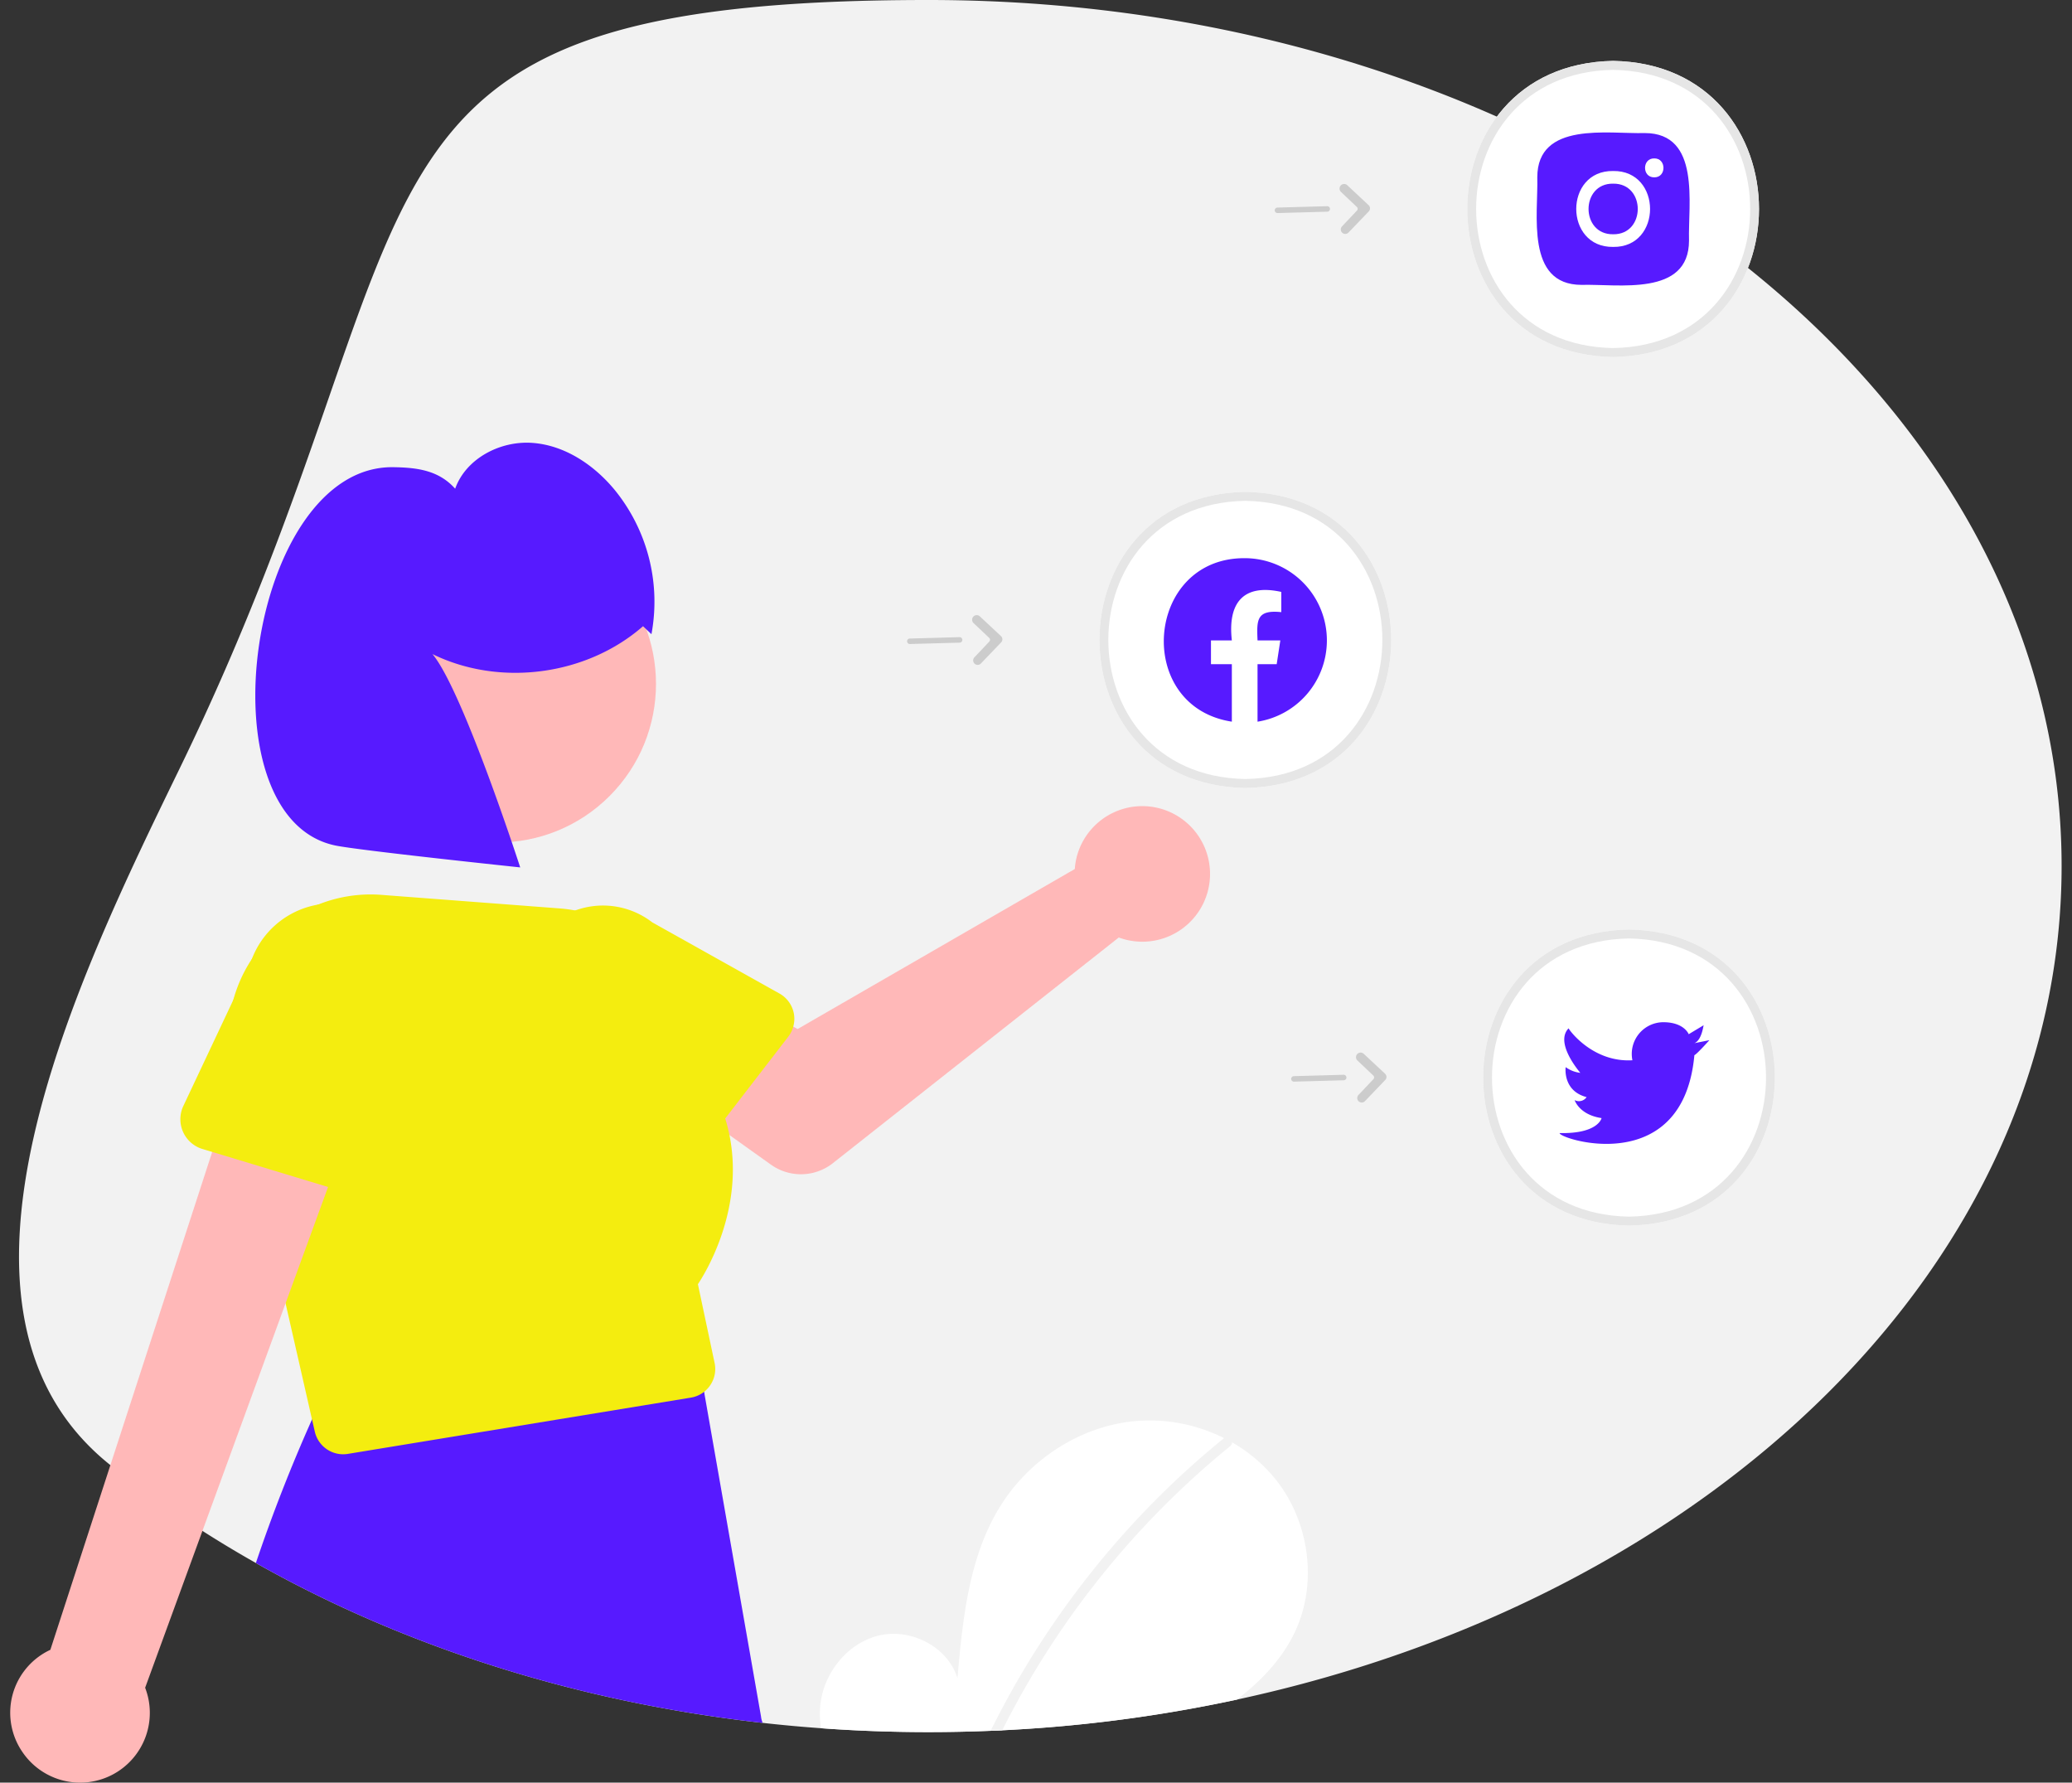 <svg width="186" height="160" fill="none" xmlns="http://www.w3.org/2000/svg"><rect width="100%" height="100%" fill="#333333" stroke="none"/><g clip-path="url(#a)"><path d="M185.067 77.733c0 35.596-31.307 65.603-74.026 74.815a129.916 129.916 0 0 1-22.11 2.801c-1.845.077-3.704.115-5.576.116-3.256 0-6.473-.116-9.652-.347a129.548 129.548 0 0 1-5.245-.481c-16.863-1.892-32.38-6.945-45.487-14.349a102.097 102.097 0 0 1-4.798-2.882 95.603 95.603 0 0 1-8.265-5.904c-17.508-13.959-2.91-43.757 6.214-62.516C40.748 18.356 27.181 0 83.355 0s101.712 34.801 101.712 77.733Z" fill="#F2F2F2"/><path d="M144.81 32.046c-17.459-.313-17.456-26.27.001-26.58 17.458.312 17.455 26.27-.001 26.58Zm-33.018 38.682c-17.459-.314-17.456-26.27.001-26.581 17.458.313 17.456 26.27-.001 26.58Zm34.442 39.278c-17.459-.313-17.456-26.27 0-26.58 17.459.313 17.456 26.27 0 26.58Z" fill="#fff"/><path d="M144.81 32.046c-17.459-.313-17.456-26.27.001-26.58 17.458.312 17.455 26.27-.001 26.58Zm0-25.775c-16.401.294-16.398 24.677.001 24.97 16.4-.295 16.397-24.679-.001-24.97Z" fill="#E6E6E6"/><path d="M68.396 154.453a2.068 2.068 0 0 1-.08-.385l-5.072-28.925a2.609 2.609 0 0 0-2.219-2.286l-28.915.126a2.595 2.595 0 0 0-2.719 1.436c-.47.981-.93 1.975-1.381 2.984a145.048 145.048 0 0 0-5.04 12.885c13.108 7.404 28.625 12.457 45.488 14.349l-.062-.184Z" fill="#571AFF"/><path d="M96.622 77.05c-.071.313-.118.63-.139.95L71.596 92.364l-6.05-3.484-6.448 8.446 10.11 7.209a4.632 4.632 0 0 0 5.56-.136l25.663-20.254a6.08 6.08 0 0 0 8.155-5.028 6.086 6.086 0 0 0-3.271-6.093 6.08 6.08 0 0 0-8.693 4.026Z" fill="#FFB8B8"/><path d="M71.255 90.929a2.614 2.614 0 0 0-1.283-1.754l-11.42-6.389a7.238 7.238 0 0 0-10.143 1.294 7.246 7.246 0 0 0 1.265 10.15l9.105 9.459a2.605 2.605 0 0 0 3.091.5c.332-.174.622-.418.851-.715l1.774-2.301.605-.783 5.665-7.345c.207-.268.358-.574.445-.902.111-.395.127-.811.045-1.214Z" fill="#F4ED0F"/><path d="M54.72 71.448c5.557-5.559 5.557-14.572 0-20.131-5.557-5.56-14.566-5.56-20.123 0-5.557 5.559-5.557 14.572 0 20.131 5.557 5.56 14.566 5.56 20.123 0Z" fill="#FFB8B8"/><path d="M62.65 115.264c.572-.855 4.204-6.626 2.83-13.389-.1-.501-.227-.997-.38-1.485a16.596 16.596 0 0 0-3.046-5.571c.018-.453.013-.9-.014-1.343v-.002a12.81 12.81 0 0 0-11.822-11.94l-15.914-1.21a12.677 12.677 0 0 0-10.856 4.623c-.3.362-.58.74-.84 1.133h-.001v.001l-.001.001a12.672 12.672 0 0 0-1.64 10.405l.135.596 1.697 7.443 2.837 12.455 2.374 10.422.251 1.098a2.613 2.613 0 0 0 2.966 1.994l30.794-5.051a2.589 2.589 0 0 0 1.729-1.101 2.584 2.584 0 0 0 .399-2.013l-1.498-7.066Z" fill="#F4ED0F"/><path d="M2.046 157.301a6.224 6.224 0 0 1 .332-7.581 6.215 6.215 0 0 1 2.142-1.64l17.533-53.93 10.16 4.824-19.184 52.51a6.264 6.264 0 0 1-2.909 7.789 6.253 6.253 0 0 1-8.074-1.972Z" fill="#FFB8B8"/><path d="M32.095 81.411a7.757 7.757 0 0 0-9.486 4.67h-.002v.001a6.922 6.922 0 0 0-.176.51l-1.485 3.152-4.487 9.522a2.791 2.791 0 0 0 1.717 3.864l.874.263 3.748 1.133 6.652 2.011 2.217.67a2.786 2.786 0 0 0 3.149-1.153c.217-.337.36-.717.42-1.114l2.048-13.905a7.754 7.754 0 0 0-5.189-9.624Z" fill="#F4ED0F"/><path d="M57.724 56.206c-5.07 4.437-12.854 5.467-18.903 2.502 2.717 3.225 7.878 19.146 7.878 19.146s-14.572-1.532-16.63-1.973c-12.16-2.601-7.74-34.107 5.216-33.948 2.195.027 4.114.293 5.574 1.931.97-2.718 4.052-4.32 6.93-4.112 2.878.207 5.48 1.936 7.332 4.15a15.887 15.887 0 0 1 3.358 13.02l-.755-.716Z" fill="#571AFF"/><path d="M111.792 70.728c-17.459-.314-17.456-26.27.001-26.581 17.458.313 17.456 26.27-.001 26.58Zm0-25.776c-16.4.294-16.398 24.678.001 24.97 16.4-.294 16.398-24.678-.001-24.97Zm34.442 65.054c-17.459-.313-17.456-26.27 0-26.58 17.459.313 17.456 26.27 0 26.58Zm0-25.775c-16.401.294-16.399 24.678 0 24.97 16.401-.294 16.398-24.678 0-24.97Z" fill="#E6E6E6"/><path d="M147.648 11.943c-3.276.094-9.645-1.077-9.648 3.974.094 3.277-1.077 9.648 3.973 9.652 3.275-.094 9.644 1.077 9.647-3.975-.094-3.276 1.077-9.648-3.972-9.651Z" fill="#571AFF"/><path d="M148.499 15.917c-1.103.014-1.099-1.718.003-1.7 1.102-.013 1.099 1.719-.003 1.7Zm-3.689.568c2.946-.044 2.946 4.585 0 4.542-2.945.043-2.945-4.586 0-4.543Zm0-1.136c-4.417-.065-4.418 6.878.001 6.813 4.418.065 4.417-6.878-.001-6.813Z" fill="#fff"/><path d="M122.252 98.957a.404.404 0 0 1-.379-.238.4.4 0 0 1 .075-.44l1.341-1.417a.233.233 0 0 0-.009-.326l-1.424-1.349a.405.405 0 0 1-.102-.447.413.413 0 0 1 .667-.154l1.916 1.79a.407.407 0 0 1 .124.275.392.392 0 0 1-.109.281l-1.821 1.901a.402.402 0 0 1-.279.124Zm-1.464-2.062a.247.247 0 0 1-.16.065l-4.466.123a.246.246 0 0 1-.232-.146.235.235 0 0 1-.022-.093.244.244 0 0 1 .068-.176.248.248 0 0 1 .172-.077l4.466-.124a.248.248 0 0 1 .235.154.245.245 0 0 1-.061.274ZM87.773 59.678A.402.402 0 0 1 87.47 59l1.34-1.417a.23.23 0 0 0-.009-.326l-1.424-1.348a.414.414 0 0 1 .566-.602l1.915 1.79a.39.39 0 0 1 .016.556l-1.822 1.902a.401.401 0 0 1-.279.123Zm-1.463-2.062a.245.245 0 0 1-.16.065l-4.467.123a.246.246 0 1 1-.014-.492l4.467-.124a.247.247 0 0 1 .173.428Zm34.464-36.62a.399.399 0 0 1-.378-.237.401.401 0 0 1 .075-.441l1.34-1.417a.23.23 0 0 0-.009-.326l-1.424-1.348a.417.417 0 0 1-.102-.448.413.413 0 0 1 .668-.154l1.915 1.791a.387.387 0 0 1 .098.426.409.409 0 0 1-.082.13l-1.822 1.9a.4.4 0 0 1-.279.124Zm-1.464-2.062a.245.245 0 0 1-.16.065l-4.466.124a.249.249 0 0 1-.232-.146.253.253 0 0 1-.005-.189.241.241 0 0 1 .13-.137.242.242 0 0 1 .093-.02l4.467-.124a.244.244 0 0 1 .235.153.247.247 0 0 1-.062.274Z" fill="#CCC"/><path d="M116.2 146.566c-1.155 2.4-3.036 4.341-5.159 5.982a129.938 129.938 0 0 1-22.111 2.802c-1.845.076-3.703.115-5.576.115-3.255 0-6.473-.115-9.651-.347a7.826 7.826 0 0 1-.05-2.212c.353-2.881 2.537-5.527 5.372-6.138 2.834-.611 6.066 1.082 6.925 3.851.475-5.341 1.02-10.905 3.86-15.453 2.568-4.117 7.018-7.063 11.843-7.591a14.899 14.899 0 0 1 8.242 1.511 13.74 13.74 0 0 1 4.667 3.762c3.01 3.809 3.746 9.347 1.638 13.718Z" fill="#fff"/><path d="M110.591 129.455a.371.371 0 0 1-.153.338 78.055 78.055 0 0 0-20.47 25.51c-.345.017-.69.034-1.037.047.438-.89.893-1.77 1.364-2.642a79.387 79.387 0 0 1 8.597-12.73 78.26 78.26 0 0 1 10.901-10.828.423.423 0 0 1 .103-.064.504.504 0 0 1 .695.369Z" fill="#F2F2F2"/><path d="M153.447 93.363s-1.128 1.264-1.345 1.345c-.596 6.487-4.645 7.961-7.896 7.961-2.337 0-4.263-.762-4.199-.971 3.468.081 3.763-1.343 3.763-1.343-2.014-.298-2.418-1.614-2.418-1.614a.83.83 0 0 0 1.074-.268c-2.175-.567-1.879-2.69-1.879-2.69.387.28.84.456 1.315.512-.242-.296-2.276-2.735-1.052-3.999.072.192 2.19 3.077 5.729 2.868a2.845 2.845 0 0 1 2.768-3.415c1.881 0 2.285 1.077 2.285 1.077l1.345-.808c-.027 0-.163 1.345-.835 1.613l1.345-.268Z" fill="#571AFF"/><path fill-rule="evenodd" clip-rule="evenodd" d="M119.112 57.48a7.384 7.384 0 0 1-6.225 7.295v-5.159h1.719l.327-2.136h-2.046c-.069-1.779-.138-2.776 2.132-2.537v-1.816c-3.401-.75-4.819.975-4.438 4.353h-1.874v2.136h1.874v5.157c-8.821-1.357-7.784-14.709 1.151-14.674a7.38 7.38 0 0 1 7.38 7.381Z" fill="#571AFF"/></g><defs><clipPath id="a"><path fill="#fff" transform="translate(.933)" d="M0 0h184.134v160H0z"/></clipPath></defs></svg>
